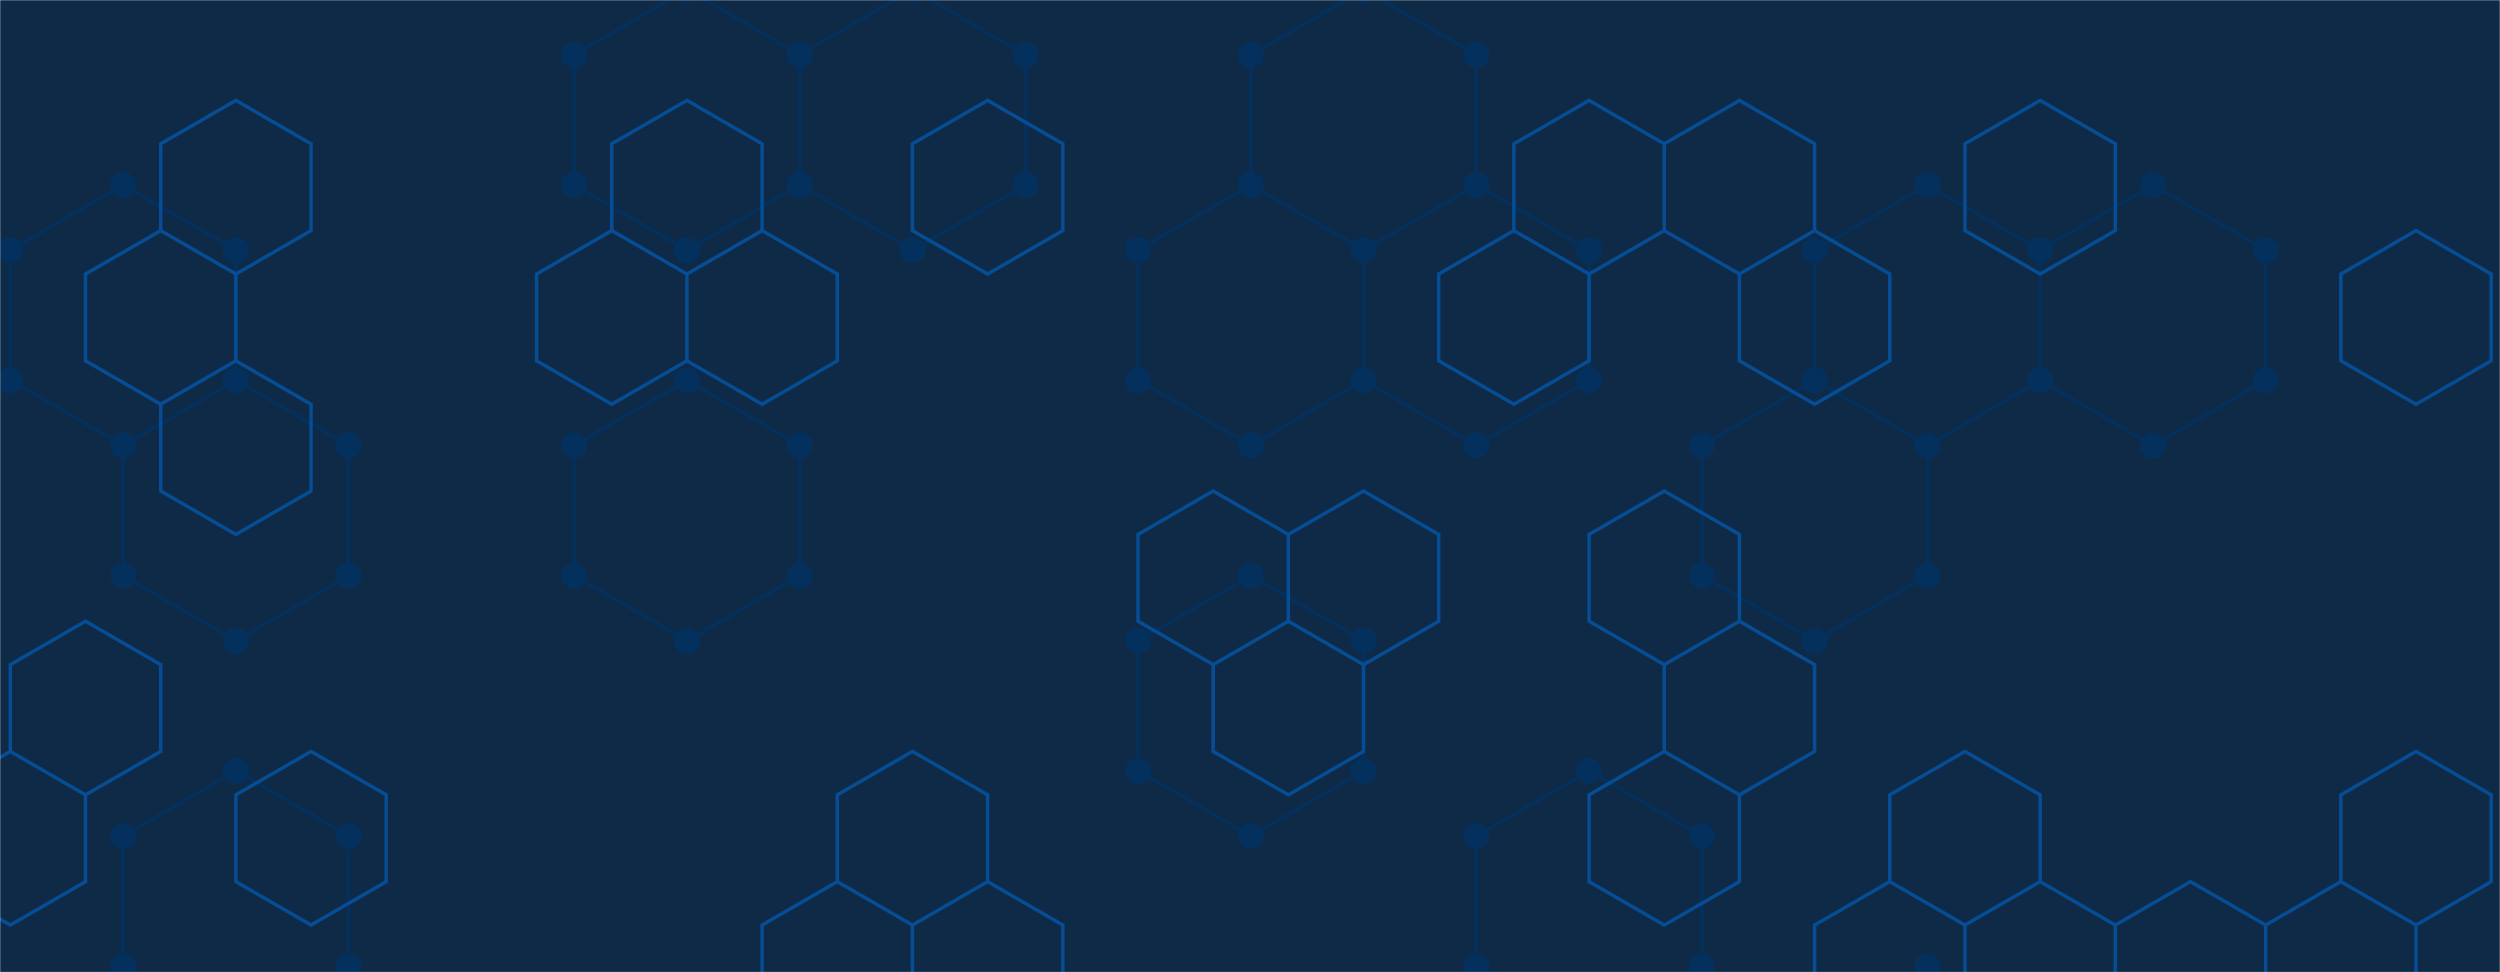 <svg xmlns="http://www.w3.org/2000/svg" version="1.1" xmlns:xlink="http://www.w3.org/1999/xlink" xmlns:svgjs="http://svgjs.com/svgjs" width="1440" height="560" preserveAspectRatio="none" viewBox="0 0 1440 560"><g mask="url(&quot;#SvgjsMask1000&quot;)" fill="none"><rect width="1440" height="560" x="0" y="0" fill="#0e2a47"></rect><path d="M70.94 106.58L135.9 144.08L135.9 219.08L70.94 256.58L5.99 219.08L5.99 144.08zM70.94 556.58L135.9 594.08L135.9 669.08L70.94 706.58L5.99 669.08L5.99 594.08zM135.9 219.08L200.85 256.58L200.85 331.58L135.9 369.08L70.94 331.58L70.94 256.58zM135.9 444.08L200.85 481.58L200.85 556.58L135.9 594.08L70.94 556.58L70.94 481.58zM395.71 -5.92L460.67 31.58L460.67 106.58L395.71 144.08L330.76 106.58L330.76 31.58zM395.71 219.08L460.67 256.58L460.67 331.58L395.71 369.08L330.76 331.58L330.76 256.58zM525.62 -5.92L590.57 31.58L590.57 106.58L525.62 144.08L460.67 106.58L460.67 31.58zM720.48 106.58L785.44 144.08L785.44 219.08L720.48 256.58L655.53 219.08L655.53 144.08zM720.48 331.58L785.44 369.08L785.44 444.08L720.48 481.58L655.53 444.08L655.53 369.08zM785.43 -5.92L850.39 31.58L850.39 106.58L785.43 144.08L720.48 106.58L720.48 31.58zM850.39 106.58L915.34 144.08L915.34 219.08L850.39 256.58L785.43 219.08L785.43 144.08zM915.34 444.08L980.3 481.58L980.3 556.58L915.34 594.08L850.39 556.58L850.39 481.58zM1110.2 106.58L1175.16 144.08L1175.16 219.08L1110.2 256.58L1045.25 219.08L1045.25 144.08zM1045.25 219.08L1110.2 256.58L1110.2 331.58L1045.25 369.08L980.3 331.58L980.3 256.58zM1110.2 556.58L1175.16 594.08L1175.16 669.08L1110.2 706.58L1045.25 669.08L1045.25 594.08zM1240.11 106.58L1305.06 144.08L1305.06 219.08L1240.11 256.58L1175.16 219.08L1175.16 144.08zM1499.93 556.58L1564.88 594.08L1564.88 669.08L1499.93 706.58L1434.97 669.08L1434.97 594.08z" stroke="#03305d" stroke-width="2"></path><path d="M63.44 106.58 a7.5 7.5 0 1 0 15 0 a7.5 7.5 0 1 0 -15 0zM128.4 144.08 a7.5 7.5 0 1 0 15 0 a7.5 7.5 0 1 0 -15 0zM128.4 219.08 a7.5 7.5 0 1 0 15 0 a7.5 7.5 0 1 0 -15 0zM63.44 256.58 a7.5 7.5 0 1 0 15 0 a7.5 7.5 0 1 0 -15 0zM-1.51 219.08 a7.5 7.5 0 1 0 15 0 a7.5 7.5 0 1 0 -15 0zM-1.51 144.08 a7.5 7.5 0 1 0 15 0 a7.5 7.5 0 1 0 -15 0zM63.44 556.58 a7.5 7.5 0 1 0 15 0 a7.5 7.5 0 1 0 -15 0zM128.4 594.08 a7.5 7.5 0 1 0 15 0 a7.5 7.5 0 1 0 -15 0zM128.4 669.08 a7.5 7.5 0 1 0 15 0 a7.5 7.5 0 1 0 -15 0zM63.44 706.58 a7.5 7.5 0 1 0 15 0 a7.5 7.5 0 1 0 -15 0zM-1.51 669.08 a7.5 7.5 0 1 0 15 0 a7.5 7.5 0 1 0 -15 0zM-1.51 594.08 a7.5 7.5 0 1 0 15 0 a7.5 7.5 0 1 0 -15 0zM193.35 256.58 a7.5 7.5 0 1 0 15 0 a7.5 7.5 0 1 0 -15 0zM193.35 331.58 a7.5 7.5 0 1 0 15 0 a7.5 7.5 0 1 0 -15 0zM128.4 369.08 a7.5 7.5 0 1 0 15 0 a7.5 7.5 0 1 0 -15 0zM63.44 331.58 a7.5 7.5 0 1 0 15 0 a7.5 7.5 0 1 0 -15 0zM128.4 444.08 a7.5 7.5 0 1 0 15 0 a7.5 7.5 0 1 0 -15 0zM193.35 481.58 a7.5 7.5 0 1 0 15 0 a7.5 7.5 0 1 0 -15 0zM193.35 556.58 a7.5 7.5 0 1 0 15 0 a7.5 7.5 0 1 0 -15 0zM63.44 481.58 a7.5 7.5 0 1 0 15 0 a7.5 7.5 0 1 0 -15 0zM388.21 -5.92 a7.5 7.5 0 1 0 15 0 a7.5 7.5 0 1 0 -15 0zM453.17 31.58 a7.5 7.5 0 1 0 15 0 a7.5 7.5 0 1 0 -15 0zM453.17 106.58 a7.5 7.5 0 1 0 15 0 a7.5 7.5 0 1 0 -15 0zM388.21 144.08 a7.5 7.5 0 1 0 15 0 a7.5 7.5 0 1 0 -15 0zM323.26 106.58 a7.5 7.5 0 1 0 15 0 a7.5 7.5 0 1 0 -15 0zM323.26 31.58 a7.5 7.5 0 1 0 15 0 a7.5 7.5 0 1 0 -15 0zM388.21 219.08 a7.5 7.5 0 1 0 15 0 a7.5 7.5 0 1 0 -15 0zM453.17 256.58 a7.5 7.5 0 1 0 15 0 a7.5 7.5 0 1 0 -15 0zM453.17 331.58 a7.5 7.5 0 1 0 15 0 a7.5 7.5 0 1 0 -15 0zM388.21 369.08 a7.5 7.5 0 1 0 15 0 a7.5 7.5 0 1 0 -15 0zM323.26 331.58 a7.5 7.5 0 1 0 15 0 a7.5 7.5 0 1 0 -15 0zM323.26 256.58 a7.5 7.5 0 1 0 15 0 a7.5 7.5 0 1 0 -15 0zM518.12 -5.92 a7.5 7.5 0 1 0 15 0 a7.5 7.5 0 1 0 -15 0zM583.07 31.58 a7.5 7.5 0 1 0 15 0 a7.5 7.5 0 1 0 -15 0zM583.07 106.58 a7.5 7.5 0 1 0 15 0 a7.5 7.5 0 1 0 -15 0zM518.12 144.08 a7.5 7.5 0 1 0 15 0 a7.5 7.5 0 1 0 -15 0zM712.98 106.58 a7.5 7.5 0 1 0 15 0 a7.5 7.5 0 1 0 -15 0zM777.94 144.08 a7.5 7.5 0 1 0 15 0 a7.5 7.5 0 1 0 -15 0zM777.94 219.08 a7.5 7.5 0 1 0 15 0 a7.5 7.5 0 1 0 -15 0zM712.98 256.58 a7.5 7.5 0 1 0 15 0 a7.5 7.5 0 1 0 -15 0zM648.03 219.08 a7.5 7.5 0 1 0 15 0 a7.5 7.5 0 1 0 -15 0zM648.03 144.08 a7.5 7.5 0 1 0 15 0 a7.5 7.5 0 1 0 -15 0zM712.98 331.58 a7.5 7.5 0 1 0 15 0 a7.5 7.5 0 1 0 -15 0zM777.94 369.08 a7.5 7.5 0 1 0 15 0 a7.5 7.5 0 1 0 -15 0zM777.94 444.08 a7.5 7.5 0 1 0 15 0 a7.5 7.5 0 1 0 -15 0zM712.98 481.58 a7.5 7.5 0 1 0 15 0 a7.5 7.5 0 1 0 -15 0zM648.03 444.08 a7.5 7.5 0 1 0 15 0 a7.5 7.5 0 1 0 -15 0zM648.03 369.08 a7.5 7.5 0 1 0 15 0 a7.5 7.5 0 1 0 -15 0zM777.93 -5.92 a7.5 7.5 0 1 0 15 0 a7.5 7.5 0 1 0 -15 0zM842.89 31.58 a7.5 7.5 0 1 0 15 0 a7.5 7.5 0 1 0 -15 0zM842.89 106.58 a7.5 7.5 0 1 0 15 0 a7.5 7.5 0 1 0 -15 0zM777.93 144.08 a7.5 7.5 0 1 0 15 0 a7.5 7.5 0 1 0 -15 0zM712.98 31.58 a7.5 7.5 0 1 0 15 0 a7.5 7.5 0 1 0 -15 0zM907.84 144.08 a7.5 7.5 0 1 0 15 0 a7.5 7.5 0 1 0 -15 0zM907.84 219.08 a7.5 7.5 0 1 0 15 0 a7.5 7.5 0 1 0 -15 0zM842.89 256.58 a7.5 7.5 0 1 0 15 0 a7.5 7.5 0 1 0 -15 0zM777.93 219.08 a7.5 7.5 0 1 0 15 0 a7.5 7.5 0 1 0 -15 0zM907.84 444.08 a7.5 7.5 0 1 0 15 0 a7.5 7.5 0 1 0 -15 0zM972.8 481.58 a7.5 7.5 0 1 0 15 0 a7.5 7.5 0 1 0 -15 0zM972.8 556.58 a7.5 7.5 0 1 0 15 0 a7.5 7.5 0 1 0 -15 0zM907.84 594.08 a7.5 7.5 0 1 0 15 0 a7.5 7.5 0 1 0 -15 0zM842.89 556.58 a7.5 7.5 0 1 0 15 0 a7.5 7.5 0 1 0 -15 0zM842.89 481.58 a7.5 7.5 0 1 0 15 0 a7.5 7.5 0 1 0 -15 0zM1102.7 106.58 a7.5 7.5 0 1 0 15 0 a7.5 7.5 0 1 0 -15 0zM1167.66 144.08 a7.5 7.5 0 1 0 15 0 a7.5 7.5 0 1 0 -15 0zM1167.66 219.08 a7.5 7.5 0 1 0 15 0 a7.5 7.5 0 1 0 -15 0zM1102.7 256.58 a7.5 7.5 0 1 0 15 0 a7.5 7.5 0 1 0 -15 0zM1037.75 219.08 a7.5 7.5 0 1 0 15 0 a7.5 7.5 0 1 0 -15 0zM1037.75 144.08 a7.5 7.5 0 1 0 15 0 a7.5 7.5 0 1 0 -15 0zM1102.7 331.58 a7.5 7.5 0 1 0 15 0 a7.5 7.5 0 1 0 -15 0zM1037.75 369.08 a7.5 7.5 0 1 0 15 0 a7.5 7.5 0 1 0 -15 0zM972.8 331.58 a7.5 7.5 0 1 0 15 0 a7.5 7.5 0 1 0 -15 0zM972.8 256.58 a7.5 7.5 0 1 0 15 0 a7.5 7.5 0 1 0 -15 0zM1102.7 556.58 a7.5 7.5 0 1 0 15 0 a7.5 7.5 0 1 0 -15 0zM1167.66 594.08 a7.5 7.5 0 1 0 15 0 a7.5 7.5 0 1 0 -15 0zM1167.66 669.08 a7.5 7.5 0 1 0 15 0 a7.5 7.5 0 1 0 -15 0zM1102.7 706.58 a7.5 7.5 0 1 0 15 0 a7.5 7.5 0 1 0 -15 0zM1037.75 669.08 a7.5 7.5 0 1 0 15 0 a7.5 7.5 0 1 0 -15 0zM1037.75 594.08 a7.5 7.5 0 1 0 15 0 a7.5 7.5 0 1 0 -15 0zM1232.61 106.58 a7.5 7.5 0 1 0 15 0 a7.5 7.5 0 1 0 -15 0zM1297.56 144.08 a7.5 7.5 0 1 0 15 0 a7.5 7.5 0 1 0 -15 0zM1297.56 219.08 a7.5 7.5 0 1 0 15 0 a7.5 7.5 0 1 0 -15 0zM1232.61 256.58 a7.5 7.5 0 1 0 15 0 a7.5 7.5 0 1 0 -15 0zM1492.43 556.58 a7.5 7.5 0 1 0 15 0 a7.5 7.5 0 1 0 -15 0zM1557.38 594.08 a7.5 7.5 0 1 0 15 0 a7.5 7.5 0 1 0 -15 0zM1557.38 669.08 a7.5 7.5 0 1 0 15 0 a7.5 7.5 0 1 0 -15 0zM1492.43 706.58 a7.5 7.5 0 1 0 15 0 a7.5 7.5 0 1 0 -15 0zM1427.47 669.08 a7.5 7.5 0 1 0 15 0 a7.5 7.5 0 1 0 -15 0zM1427.47 594.08 a7.5 7.5 0 1 0 15 0 a7.5 7.5 0 1 0 -15 0z" fill="#03305d"></path><path d="M49.24 357.83L92.55 382.83L92.55 432.83L49.24 457.83L5.94 432.83L5.94 382.83zM5.94 432.83L49.24 457.83L49.24 507.83L5.94 532.83L-37.36 507.83L-37.36 457.83zM135.85 57.83L179.15 82.83L179.15 132.83L135.85 157.83L92.55 132.83L92.55 82.83zM92.55 132.83L135.85 157.83L135.85 207.83L92.55 232.83L49.24 207.83L49.24 157.83zM135.85 207.83L179.15 232.83L179.15 282.83L135.85 307.83L92.55 282.83L92.55 232.83zM179.15 432.83L222.45 457.83L222.45 507.83L179.15 532.83L135.85 507.83L135.85 457.83zM395.66 57.83L438.97 82.83L438.97 132.83L395.66 157.83L352.36 132.83L352.36 82.83zM352.36 132.83L395.66 157.83L395.66 207.83L352.36 232.83L309.06 207.83L309.06 157.83zM438.97 132.83L482.27 157.83L482.27 207.83L438.97 232.83L395.66 207.83L395.66 157.83zM482.27 507.83L525.57 532.83L525.57 582.83L482.27 607.83L438.97 582.83L438.97 532.83zM568.87 57.83L612.18 82.83L612.18 132.83L568.87 157.83L525.57 132.83L525.57 82.83zM525.57 432.83L568.87 457.83L568.87 507.83L525.57 532.83L482.27 507.83L482.27 457.83zM568.87 507.83L612.18 532.83L612.18 582.83L568.87 607.83L525.57 582.83L525.57 532.83zM698.78 282.83L742.08 307.83L742.08 357.83L698.78 382.83L655.48 357.83L655.48 307.83zM742.08 357.83L785.39 382.83L785.39 432.83L742.08 457.83L698.78 432.83L698.78 382.83zM785.39 282.83L828.69 307.83L828.69 357.83L785.39 382.83L742.08 357.83L742.08 307.83zM915.29 57.83L958.6 82.83L958.6 132.83L915.29 157.83L871.99 132.83L871.99 82.83zM871.99 132.83L915.29 157.83L915.29 207.83L871.99 232.83L828.69 207.83L828.69 157.83zM1001.9 57.83L1045.2 82.83L1045.2 132.83L1001.9 157.83L958.6 132.83L958.6 82.83zM958.6 282.83L1001.9 307.83L1001.9 357.83L958.6 382.83L915.29 357.83L915.29 307.83zM1001.9 357.83L1045.2 382.83L1045.2 432.83L1001.9 457.83L958.6 432.83L958.6 382.83zM958.6 432.83L1001.9 457.83L1001.9 507.83L958.6 532.83L915.29 507.83L915.29 457.83zM1045.2 132.83L1088.5 157.83L1088.5 207.83L1045.2 232.83L1001.9 207.83L1001.9 157.83zM1088.5 507.83L1131.81 532.83L1131.81 582.83L1088.5 607.83L1045.2 582.83L1045.2 532.83zM1175.11 57.83L1218.41 82.83L1218.41 132.83L1175.11 157.83L1131.81 132.83L1131.81 82.83zM1131.81 432.83L1175.11 457.83L1175.11 507.83L1131.81 532.83L1088.5 507.83L1088.5 457.83zM1175.11 507.83L1218.41 532.83L1218.41 582.83L1175.11 607.83L1131.81 582.83L1131.81 532.83zM1261.71 507.83L1305.02 532.83L1305.02 582.83L1261.71 607.83L1218.41 582.83L1218.41 532.83zM1348.32 507.83L1391.62 532.83L1391.62 582.83L1348.32 607.83L1305.02 582.83L1305.02 532.83zM1391.62 132.83L1434.92 157.83L1434.92 207.83L1391.62 232.83L1348.32 207.83L1348.32 157.83zM1391.62 432.83L1434.92 457.83L1434.92 507.83L1391.62 532.83L1348.32 507.83L1348.32 457.83z" stroke="rgba(6, 80, 156, 0.93)" stroke-width="2"></path></g><defs><mask id="SvgjsMask1000"><rect width="1440" height="560" fill="#ffffff"></rect></mask></defs></svg>